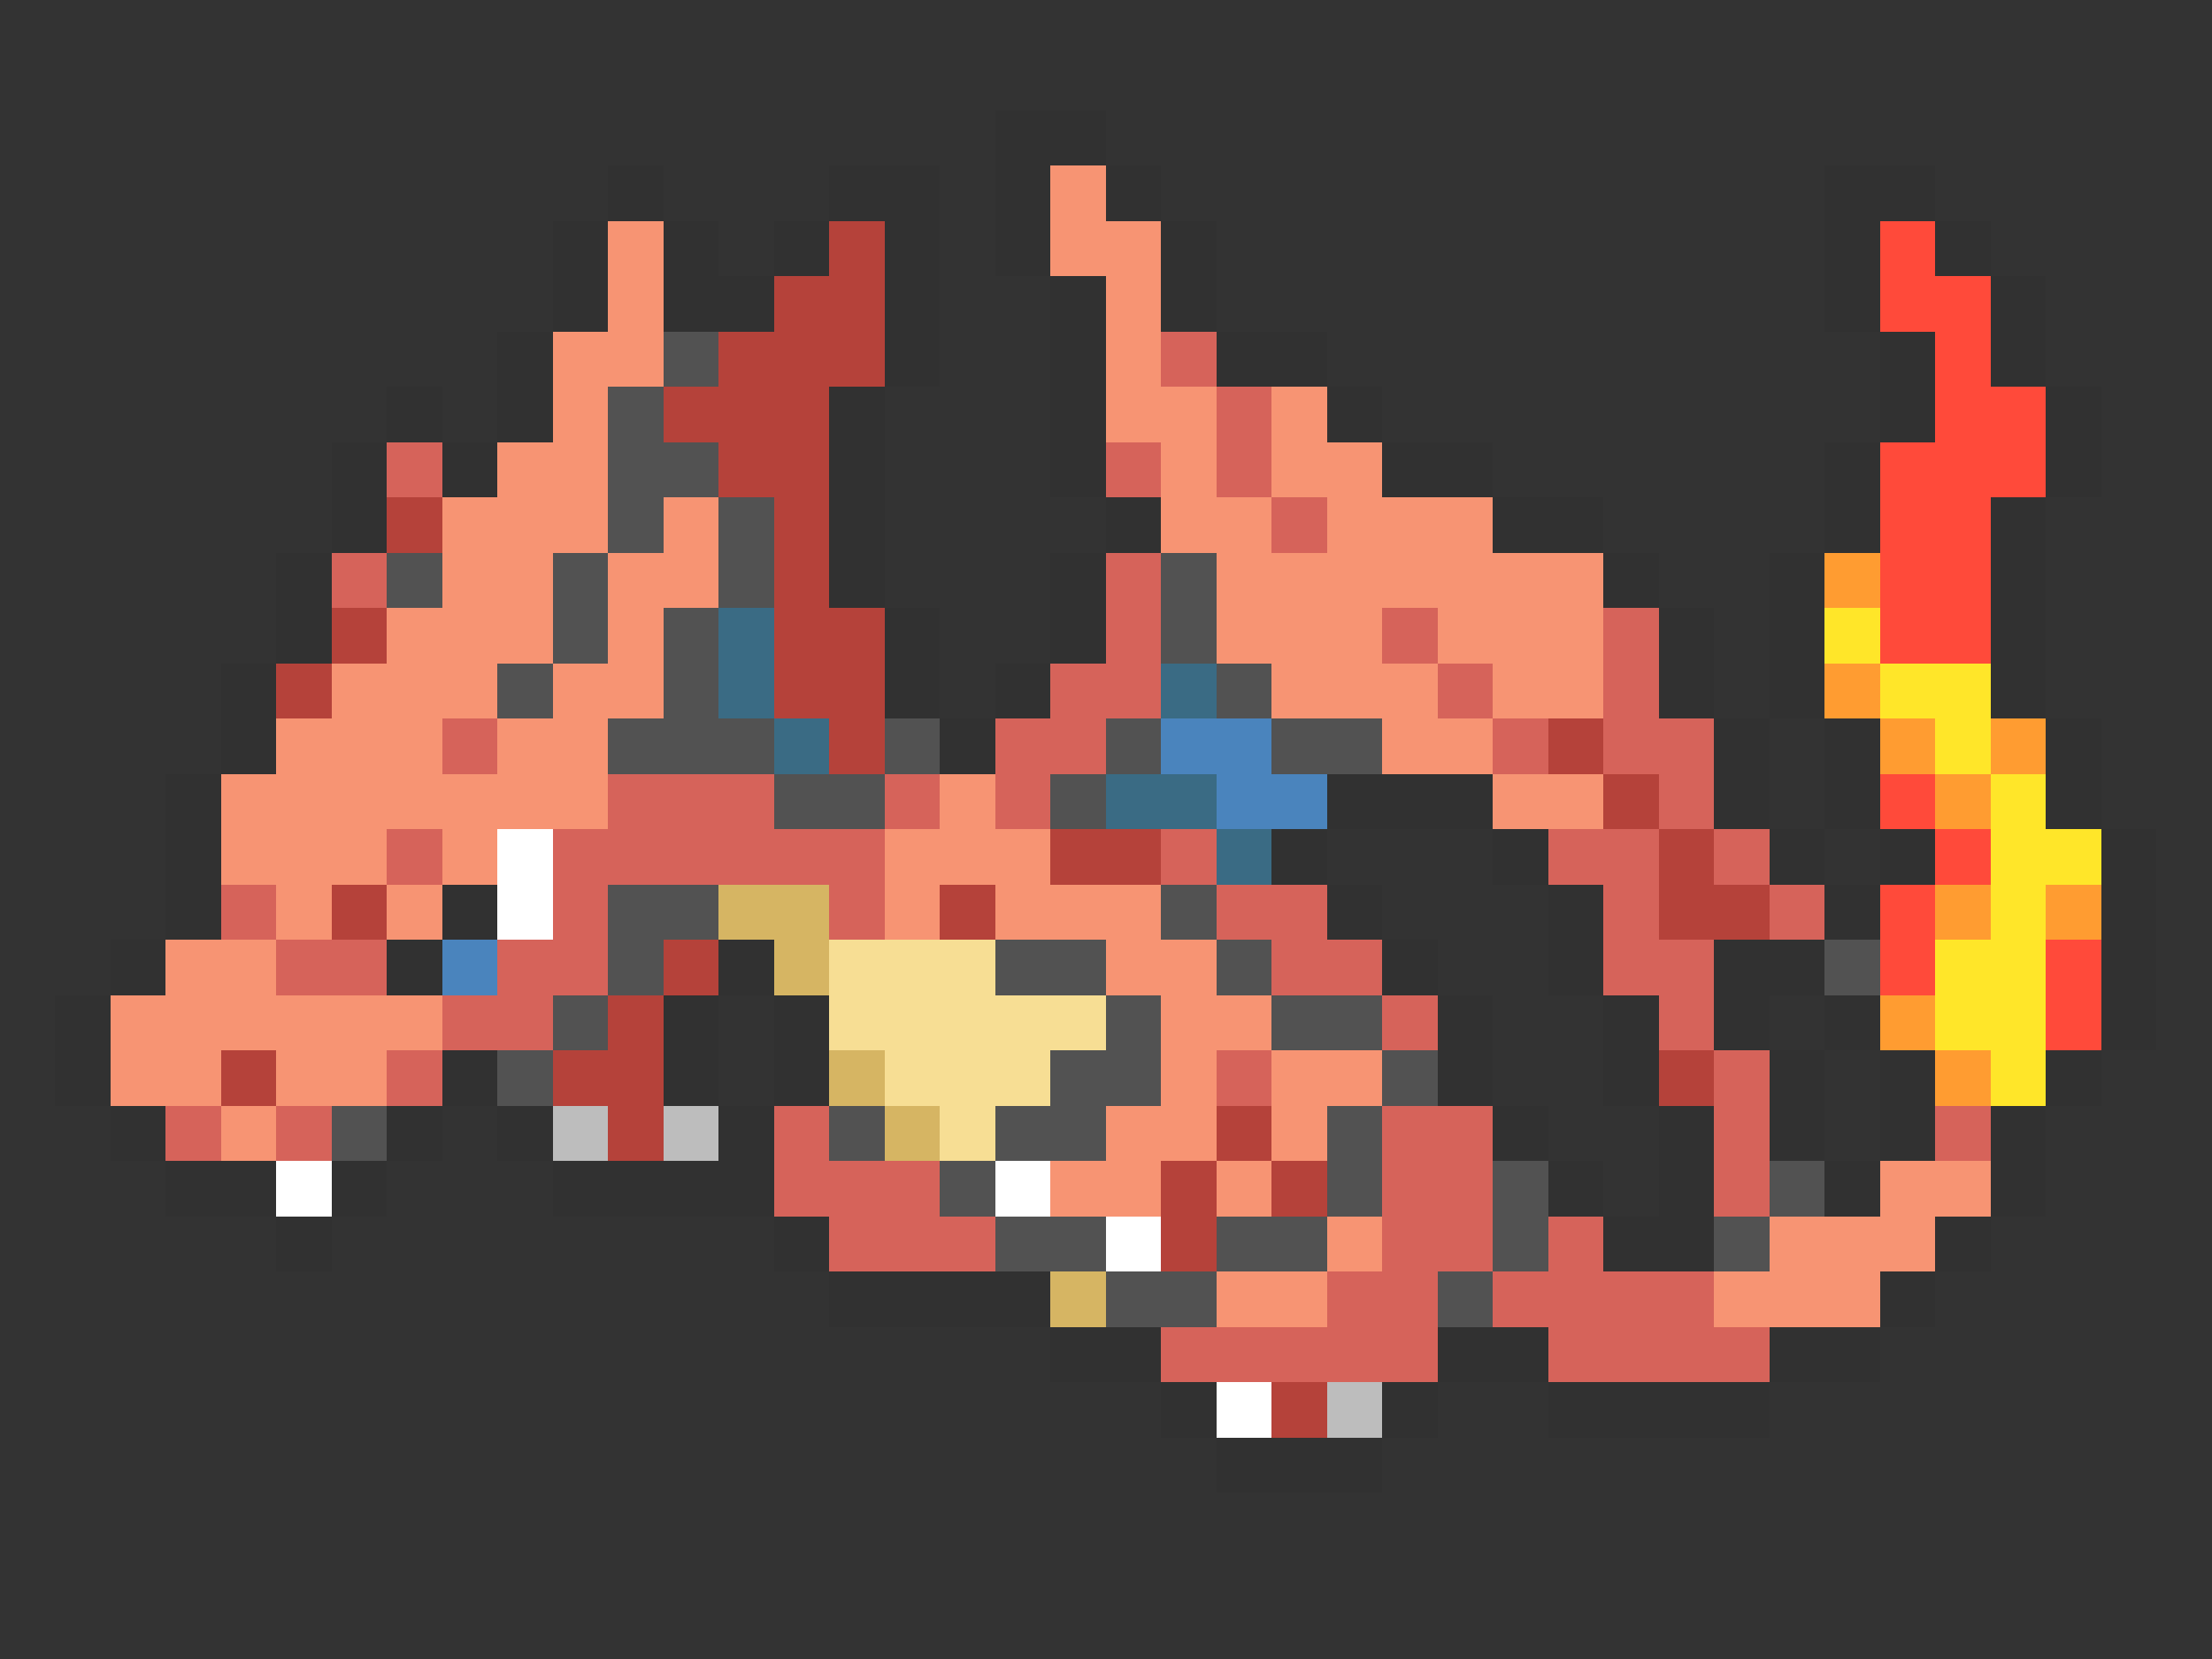 <svg xmlns="http://www.w3.org/2000/svg" viewBox="0 -0.5 40 30" shape-rendering="crispEdges">
<rect x="0" y="-0.5" width="40" height="30" fill="#333333" stroke="none"/>
<path stroke="#313131" d="M18 2h2M11 3h1M15 3h2M18 3h1M20 3h1M33 3h2M10 4h1M12 4h1M14 4h1M16 4h1M18 4h1M21 4h1M33 4h1M35 4h1M10 5h1M12 5h2M16 5h1M19 5h1M21 5h1M33 5h1M36 5h1M9 6h1M16 6h1M19 6h1M22 6h2M34 6h1M36 6h1M7 7h1M9 7h1M15 7h1M19 7h1M24 7h1M34 7h1M37 7h1M6 8h1M8 8h1M15 8h1M19 8h1M25 8h2M33 8h1M37 8h1M6 9h1M15 9h1M20 9h1M27 9h2M33 9h1M36 9h1M5 10h1M15 10h1M19 10h1M29 10h1M32 10h1M36 10h1M5 11h1M16 11h1M19 11h1M30 11h1M32 11h1M36 11h1M4 12h1M16 12h1M18 12h1M30 12h1M32 12h1M36 12h1M4 13h1M17 13h1M31 13h1M33 13h1M37 13h1M3 14h1M24 14h3M31 14h1M33 14h1M37 14h1M3 15h1M23 15h1M27 15h1M32 15h1M34 15h1M38 15h1M3 16h1M8 16h1M24 16h1M28 16h1M33 16h1M38 16h1M2 17h1M7 17h1M13 17h1M25 17h1M28 17h1M31 17h2M38 17h1M1 18h1M12 18h1M14 18h1M26 18h1M29 18h1M31 18h1M33 18h1M38 18h1M1 19h1M8 19h1M12 19h1M14 19h1M26 19h1M29 19h1M32 19h1M34 19h1M37 19h1M2 20h1M7 20h1M9 20h1M13 20h1M27 20h1M30 20h1M32 20h1M34 20h1M36 20h1M3 21h2M6 21h1M10 21h4M28 21h1M30 21h1M33 21h1M36 21h1M5 22h1M14 22h1M29 22h2M35 22h1M15 23h4M34 23h1M19 24h2M26 24h2M32 24h2M21 25h1M25 25h1M28 25h4M22 26h3" />
<path stroke="#f79473" d="M19 3h1M11 4h1M19 4h2M11 5h1M20 5h1M10 6h2M20 6h1M10 7h1M20 7h2M23 7h1M9 8h2M21 8h1M23 8h2M8 9h3M12 9h1M21 9h2M24 9h3M8 10h2M11 10h2M22 10h7M7 11h3M11 11h1M22 11h3M26 11h3M6 12h3M10 12h2M23 12h3M27 12h2M5 13h3M9 13h2M25 13h2M4 14h7M17 14h1M27 14h2M4 15h3M8 15h1M16 15h3M5 16h1M7 16h1M16 16h1M18 16h3M3 17h2M20 17h2M2 18h6M21 18h2M2 19h2M5 19h2M21 19h1M23 19h2M4 20h1M20 20h2M23 20h1M19 21h2M22 21h1M34 21h2M24 22h1M32 22h3M22 23h2M31 23h3" />
<path stroke="#b5423a" d="M15 4h1M14 5h2M13 6h3M12 7h3M13 8h2M7 9h1M14 9h1M14 10h1M6 11h1M14 11h2M5 12h1M14 12h2M15 13h1M28 13h1M29 14h1M19 15h2M30 15h1M6 16h1M17 16h1M30 16h2M12 17h1M11 18h1M4 19h1M10 19h2M30 19h1M11 20h1M22 20h1M21 21h1M23 21h1M21 22h1M23 25h1" />
<path stroke="#ff4a3a" d="M34 4h1M34 5h2M35 6h1M35 7h2M34 8h3M34 9h2M34 10h2M34 11h2M34 14h1M35 15h1M34 16h1M34 17h1M37 17h1M37 18h1" />
<path stroke="#525252" d="M12 6h1M11 7h1M11 8h2M11 9h1M13 9h1M7 10h1M10 10h1M13 10h1M21 10h1M10 11h1M12 11h1M21 11h1M9 12h1M12 12h1M22 12h1M11 13h3M16 13h1M20 13h1M23 13h2M14 14h2M19 14h1M11 16h2M21 16h1M11 17h1M18 17h2M22 17h1M33 17h1M10 18h1M20 18h1M23 18h2M9 19h1M19 19h2M25 19h1M6 20h1M15 20h1M18 20h2M24 20h1M17 21h1M24 21h1M27 21h1M32 21h1M18 22h2M22 22h2M27 22h1M31 22h1M20 23h2M26 23h1" />
<path stroke="#d6635a" d="M21 6h1M22 7h1M7 8h1M20 8h1M22 8h1M23 9h1M6 10h1M20 10h1M20 11h1M25 11h1M29 11h1M19 12h2M26 12h1M29 12h1M8 13h1M18 13h2M27 13h1M29 13h2M11 14h3M16 14h1M18 14h1M30 14h1M7 15h1M10 15h6M21 15h1M28 15h2M31 15h1M4 16h1M10 16h1M15 16h1M22 16h2M29 16h1M32 16h1M5 17h2M9 17h2M23 17h2M29 17h2M8 18h2M25 18h1M30 18h1M7 19h1M22 19h1M31 19h1M3 20h1M5 20h1M14 20h1M25 20h2M31 20h1M35 20h1M14 21h3M25 21h2M31 21h1M15 22h3M25 22h2M28 22h1M24 23h2M27 23h4M21 24h5M28 24h4" />
<path stroke="#ff9c31" d="M33 10h1M33 12h1M34 13h1M36 13h1M35 14h1M35 16h1M37 16h1M34 18h1M35 19h1" />
<path stroke="#3a6b84" d="M13 11h1M13 12h1M21 12h1M14 13h1M20 14h2M22 15h1" />
<path stroke="#ffe629" d="M33 11h1M34 12h2M35 13h1M36 14h1M36 15h2M36 16h1M35 17h2M35 18h2M36 19h1" />
<path stroke="#4a84bd" d="M21 13h2M22 14h2M8 17h1" />
<path stroke="#ffffff" d="M9 15h1M9 16h1M5 21h1M18 21h1M20 22h1M22 25h1" />
<path stroke="#d6b563" d="M13 16h2M14 17h1M15 19h1M16 20h1M19 23h1" />
<path stroke="#f7de94" d="M15 17h3M15 18h5M16 19h3M17 20h1" />
<path stroke="#bdbdbd" d="M10 20h1M12 20h1M24 25h1" />
</svg>